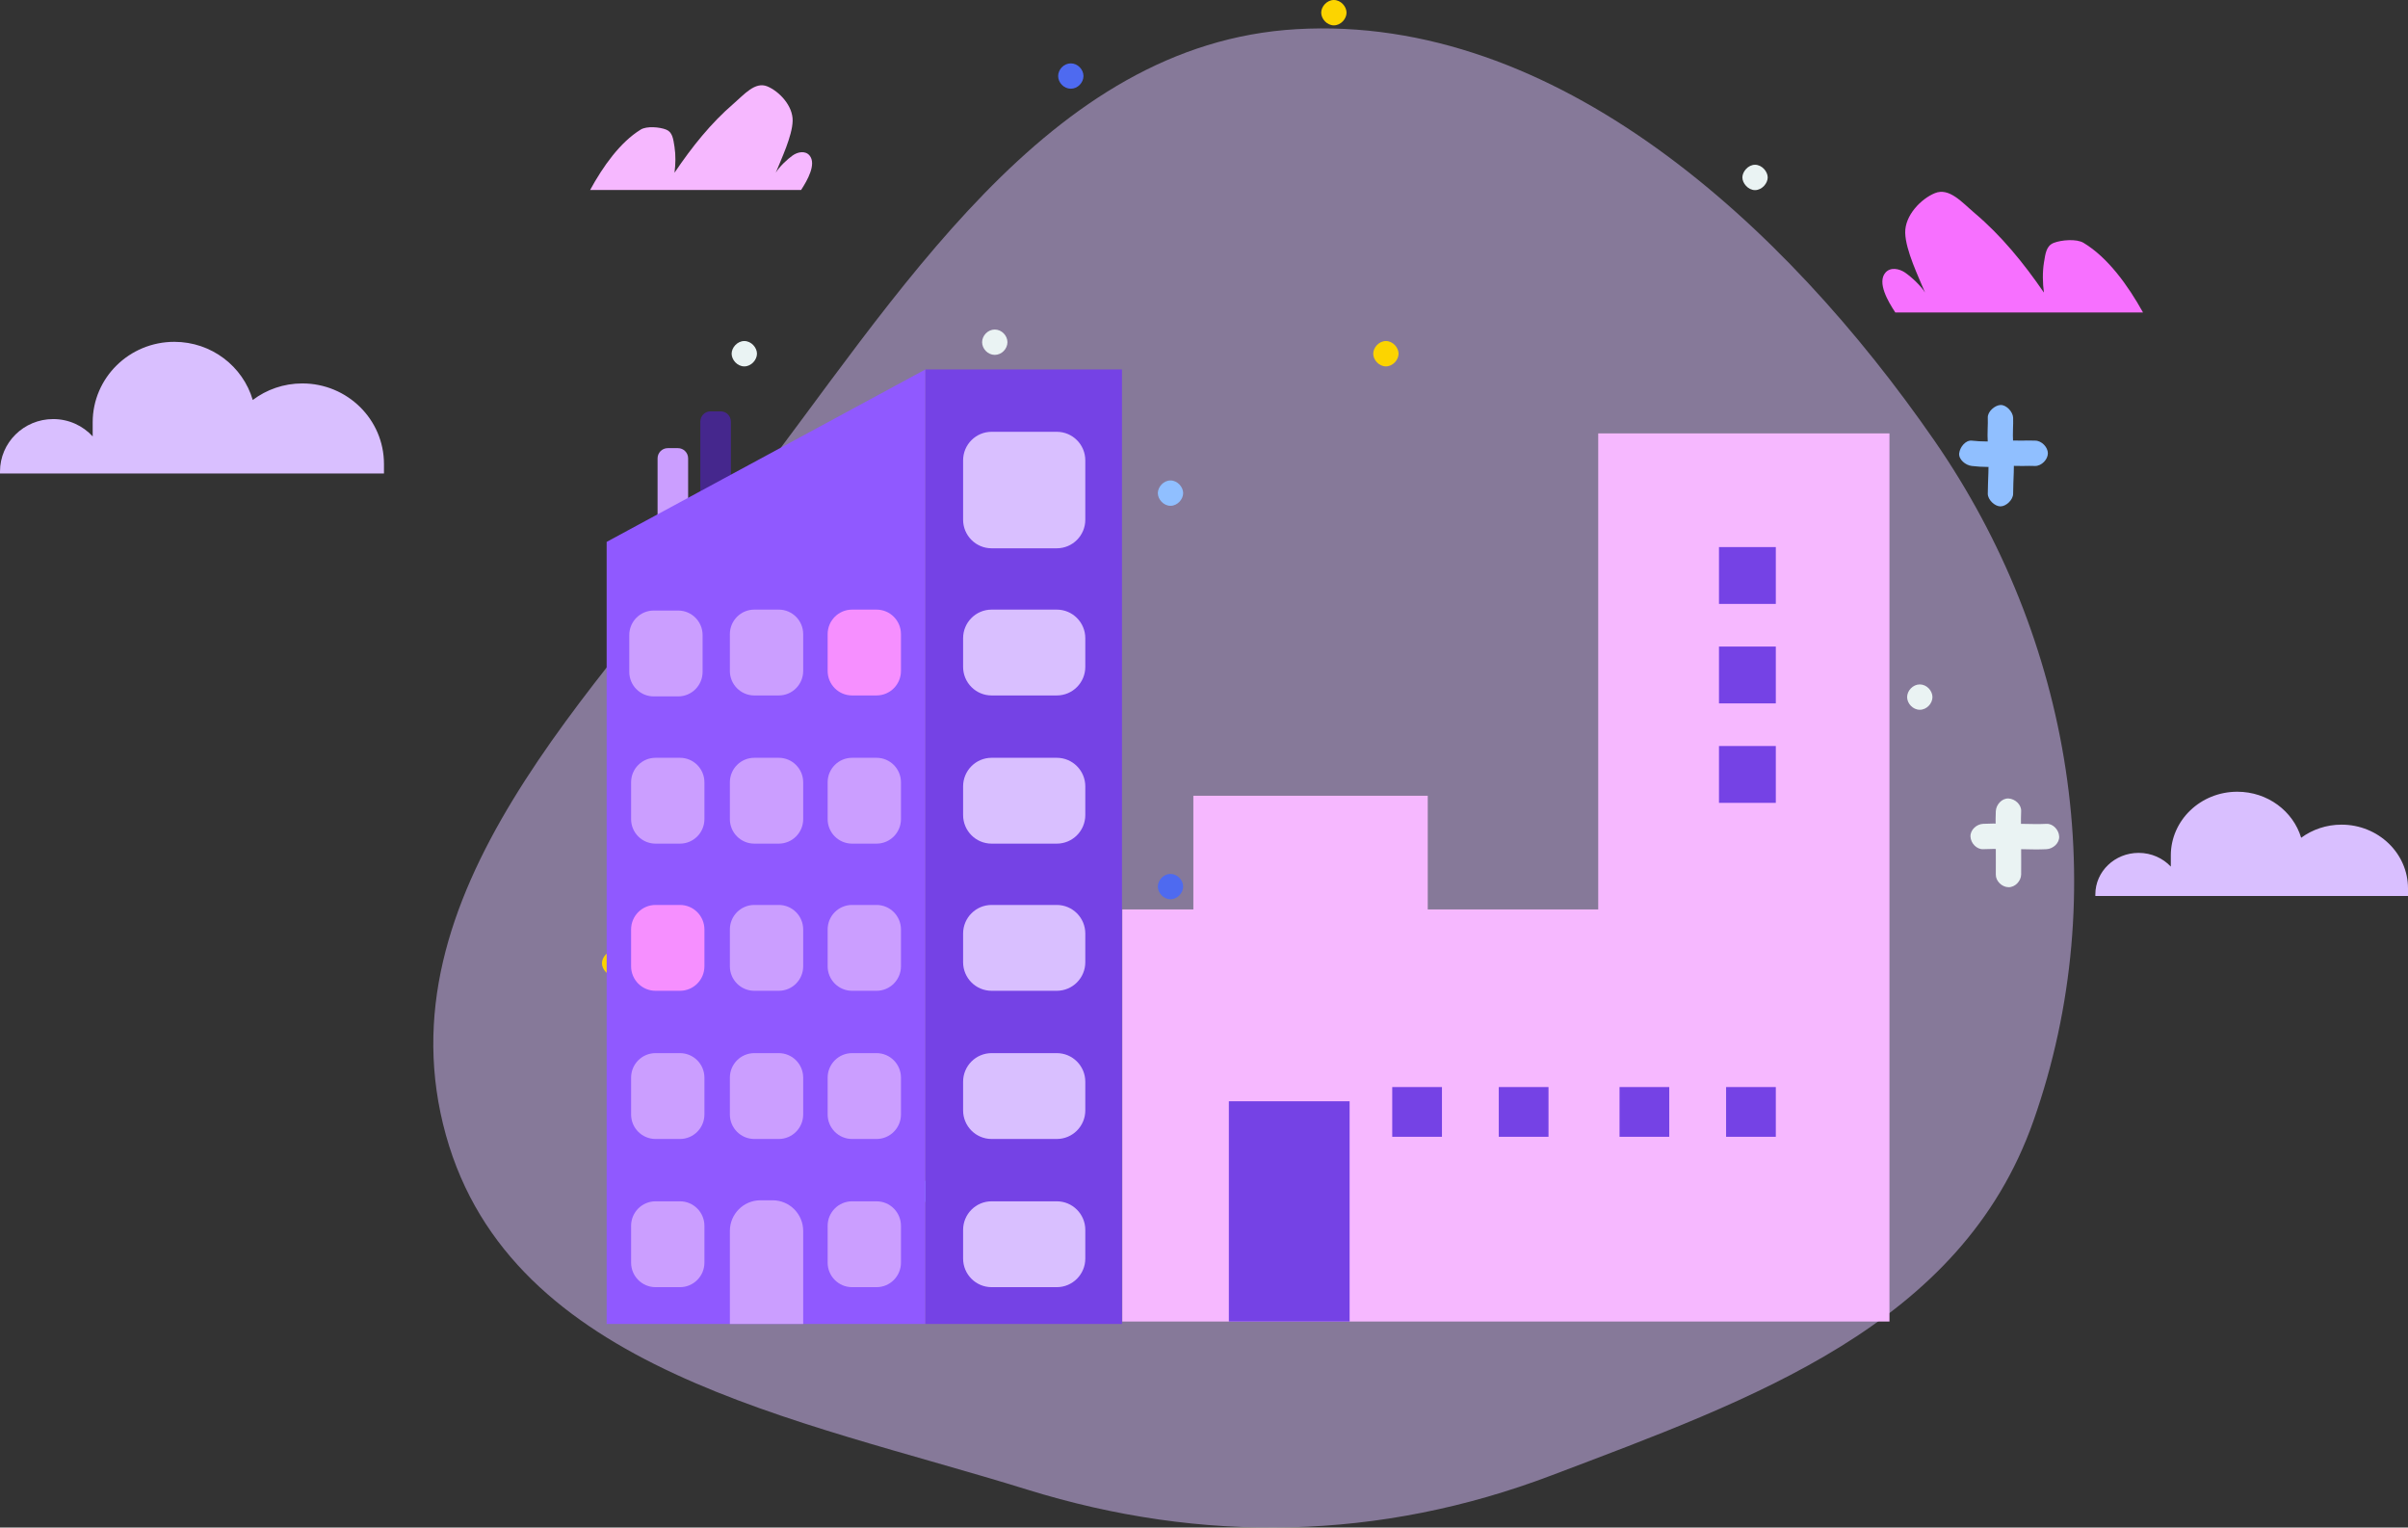 <svg width="339" height="215" viewBox="0 0 339 215" fill="none" xmlns="http://www.w3.org/2000/svg">
<rect x="0" y="0" width="339" height="215" fill="#333333" stroke="none"/>
<g opacity="0.5">
<path fill-rule="evenodd" clip-rule="evenodd" d="M182.504 4.108C219.03 1.978 251.257 31.582 272.3 61.98C291.675 89.968 297.619 125.553 286.268 157.767C276.095 186.639 246.702 196.915 218.422 207.656C194.262 216.832 169.258 217.309 144.59 209.651C112.144 199.579 72.006 192.922 62.776 159.762C53.372 125.978 83.37 97.605 104.68 69.962C126.376 41.821 147.371 6.158 182.504 4.108Z" fill="#D9BFFF"/>
</g>
<path d="M279.189 119.52C280.409 119.47 280.558 119.471 282.757 119.52C283.102 119.529 284.348 119.517 284.541 119.52C286.285 119.557 286.907 119.576 288.109 119.52C289.024 119.477 289.935 118.678 289.893 117.736C289.851 116.795 289.023 115.91 288.109 115.952C286.997 116.005 286.218 115.987 284.541 115.952C284.35 115.948 283.101 115.961 282.757 115.952C280.49 115.902 280.5 115.898 279.189 115.952C278.275 115.99 277.369 116.794 277.405 117.736C277.442 118.678 278.274 119.558 279.189 119.52Z" fill="#EAF3F3"/>
<path d="M284.539 123.088C284.558 122.244 284.533 120.724 284.539 119.52C284.538 119.89 284.54 119.314 284.539 119.52C284.553 116.726 284.468 115.649 284.539 114.168C284.584 113.257 283.689 112.428 282.756 112.385C281.821 112.342 281.016 113.256 280.972 114.168C280.897 115.712 280.985 116.678 280.972 119.52C280.97 119.89 280.973 119.315 280.972 119.52C280.965 120.708 280.989 122.266 280.972 123.088C280.951 124 281.821 124.853 282.756 124.872C283.69 124.892 284.519 124 284.539 123.088Z" fill="#EAF3F3"/>
<path d="M279.842 58.785C279.887 59.752 279.748 60.862 279.842 62.353C279.829 62.143 279.856 62.563 279.842 62.353C280.073 65.993 279.842 67.45 279.842 69.489C279.842 70.346 280.825 71.272 281.626 71.272C282.427 71.272 283.41 70.346 283.41 69.489C283.41 67.356 283.646 66.062 283.41 62.353C283.397 62.143 283.424 62.563 283.41 62.353C283.317 60.879 283.454 59.729 283.41 58.785C283.369 57.929 282.426 56.959 281.626 57.001C280.826 57.044 279.802 57.929 279.842 58.785Z" fill="#90BFFF"/>
<path d="M277.599 65.585C279.291 65.766 279.954 65.762 282.951 65.585C283.654 65.544 284.344 65.605 284.735 65.585C285.491 65.548 285.921 65.585 286.519 65.585C287.414 65.585 288.302 64.668 288.302 63.801C288.302 62.935 287.414 62.018 286.519 62.018C285.86 62.018 285.54 61.978 284.735 62.018C284.33 62.037 283.665 61.975 282.951 62.018C280.139 62.183 279.044 62.172 277.599 62.018C276.709 61.923 275.913 62.94 275.815 63.801C275.717 64.662 276.709 65.49 277.599 65.585Z" fill="#90BFFF"/>
<path d="M122.206 162.333C122.251 163.3 122.111 164.41 122.206 165.901C122.193 165.692 122.219 166.112 122.206 165.901C122.437 169.541 122.206 170.997 122.206 173.037C122.206 173.893 123.189 174.82 123.99 174.82C124.791 174.82 125.773 173.893 125.773 173.037C125.773 170.904 126.009 169.61 125.773 165.901C125.76 165.691 125.787 166.111 125.773 165.901C125.681 164.428 125.818 163.278 125.773 162.333C125.734 161.477 124.79 160.507 123.99 160.549C123.19 160.593 122.166 161.477 122.206 162.333Z" fill="#90BFFF"/>
<path d="M120.423 169.469C122.114 169.649 122.778 169.645 125.775 169.469C126.188 169.445 127.328 169.481 127.559 169.469C128.612 169.41 128.6 169.469 129.343 169.469C130.238 169.469 131.127 168.549 131.127 167.685C131.127 166.821 130.238 165.901 129.343 165.901C128.527 165.901 128.668 165.839 127.559 165.901C127.323 165.914 126.192 165.876 125.775 165.901C122.964 166.066 121.868 166.055 120.423 165.901C119.534 165.806 118.738 166.826 118.64 167.685C118.541 168.544 119.534 169.374 120.423 169.469Z" fill="#90BFFF"/>
<path fill-rule="evenodd" clip-rule="evenodd" d="M237.758 121.292C237.874 123.129 239.385 123.126 239.541 121.292C239.905 117.035 242.063 114.418 244.893 114.157C244.656 114.172 245.119 114.153 244.893 114.157C246.774 114.028 246.778 112.373 244.893 112.373C244.644 112.373 245.134 112.354 244.893 112.373C241.882 112.398 240.218 112.399 239.541 108.805C239.51 108.639 239.622 107.46 239.541 107.021C239.467 106.616 239.592 107.275 239.541 107.021C239.199 105.308 237.848 105.275 237.758 107.021C237.744 107.279 237.771 106.575 237.758 107.021C237.74 107.623 237.789 108.499 237.758 108.805C237.681 109.547 238.147 109.895 237.758 110.589C237.071 111.81 234.46 112.407 232.406 112.373C230.528 112.342 230.535 113.986 232.406 114.157C234.834 114.38 235.694 115.395 235.974 115.941C236.832 117.642 237.636 119.372 237.758 121.292ZM244.893 112.373C244.689 112.387 245.082 112.371 244.893 112.373C244.718 112.304 245.117 112.37 244.893 112.373ZM244.893 114.157C244.704 114.157 245.071 114.142 244.893 114.157C244.735 114.233 245.101 114.14 244.893 114.157ZM237.758 114.157C238.363 113.721 237.346 113.002 237.758 112.373C238.199 113.176 238.86 113.672 239.541 114.157C238.931 114.715 238.195 115.16 237.758 115.941C237.616 115.609 237.92 114.479 237.758 114.157C238.267 114.534 237.482 113.621 237.758 114.157Z" fill="#FCD400"/>
<path fill-rule="evenodd" clip-rule="evenodd" d="M104.366 117.736C106.248 117.61 106.252 115.952 104.366 115.952C104.12 115.952 104.603 115.934 104.366 115.952C101.336 115.978 99.695 116.008 99.014 112.385C98.984 112.226 99.09 111.016 99.014 110.601C98.94 110.193 99.065 110.855 99.014 110.601C98.672 108.887 97.321 108.854 97.23 110.601C97.217 110.858 97.244 110.157 97.23 110.601C97.214 111.191 97.26 112.084 97.23 112.385C97.155 113.139 97.622 113.469 97.23 114.168C96.542 115.39 93.926 115.993 91.879 115.952C90 115.916 90.008 117.56 91.879 117.736C94.311 117.966 95.167 118.975 95.447 119.52C96.302 121.222 97.106 122.95 97.23 124.872C97.35 126.707 98.857 126.704 99.014 124.872C99.378 120.61 101.53 117.993 104.366 117.736C104.588 117.732 104.133 117.752 104.366 117.736ZM104.366 115.952C104.165 115.966 104.552 115.95 104.366 115.952C104.193 115.885 104.587 115.949 104.366 115.952ZM104.366 117.736C104.18 117.736 104.541 117.722 104.366 117.736C104.209 117.809 104.57 117.72 104.366 117.736ZM97.23 117.736C97.835 117.301 96.819 116.582 97.23 115.952C97.671 116.757 98.332 117.252 99.014 117.736C98.404 118.295 97.668 118.739 97.23 119.52C97.089 119.189 97.393 118.058 97.23 117.736C97.74 118.114 96.955 117.199 97.23 117.736Z" fill="#EAF3F3"/>
<path d="M166.568 69.407C166.568 68.548 165.769 67.623 164.784 67.623C163.799 67.623 163 68.548 163 69.407C163 70.265 163.799 71.191 164.784 71.191C165.769 71.191 166.568 70.265 166.568 69.407Z" fill="#90BFFF"/>
<path d="M111.917 106.868C111.917 106.009 111.118 105.084 110.133 105.084C109.148 105.084 108.35 106.009 108.35 106.868C108.35 107.727 109.148 108.652 110.133 108.652C111.118 108.652 111.917 107.727 111.917 106.868Z" fill="#90BFFF"/>
<path d="M106.568 49.784C106.568 48.923 105.769 48 104.784 48C103.798 48 103 48.923 103 49.784C103 50.644 103.798 51.568 104.784 51.568C105.769 51.568 106.568 50.644 106.568 49.784Z" fill="#EAF3F3"/>
<path d="M117.269 64.055C117.269 63.196 116.47 62.271 115.485 62.271C114.499 62.271 113.701 63.196 113.701 64.055C113.701 64.914 114.499 65.839 115.485 65.839C116.47 65.839 117.269 64.914 117.269 64.055Z" fill="#4E6AF0"/>
<path d="M189.568 1.784C189.568 0.925 188.769 0 187.784 0C186.798 0 186 0.925 186 1.784C186 2.642 186.798 3.568 187.784 3.568C188.769 3.568 189.568 2.642 189.568 1.784Z" fill="#FCD400"/>
<path d="M88.312 135.575C88.312 134.714 87.513 133.791 86.528 133.791C85.542 133.791 84.744 134.714 84.744 135.575C84.744 136.436 85.542 137.359 86.528 137.359C87.513 137.359 88.312 136.436 88.312 135.575Z" fill="#FCD400"/>
<path d="M141.829 48.165C141.829 47.246 141.031 46.381 140.046 46.381C139.061 46.381 138.262 47.246 138.262 48.165C138.262 49.083 139.061 49.949 140.046 49.949C141.031 49.949 141.829 49.083 141.829 48.165Z" fill="#EAF3F3"/>
<path d="M152.533 10.703C152.533 9.787 151.734 8.919 150.749 8.919C149.764 8.919 148.965 9.787 148.965 10.703C148.965 11.62 149.764 12.487 150.749 12.487C151.734 12.487 152.533 11.62 152.533 10.703Z" fill="#4E6AF0"/>
<path d="M248.861 24.974C248.861 24.167 248.062 23.191 247.077 23.191C246.092 23.191 245.293 24.167 245.293 24.974C245.293 25.782 246.092 26.758 247.077 26.758C248.062 26.758 248.861 25.782 248.861 24.974Z" fill="#EAF3F3"/>
<path d="M196.892 49.784C196.892 48.923 196.094 48 195.108 48C194.123 48 193.324 48.923 193.324 49.784C193.324 50.644 194.123 51.568 195.108 51.568C196.094 51.568 196.892 50.644 196.892 49.784Z" fill="#FCD400"/>
<path d="M264.568 162.784C264.568 161.925 263.769 161 262.784 161C261.798 161 261 161.925 261 162.784C261 163.642 261.798 164.568 262.784 164.568C263.769 164.568 264.568 163.642 264.568 162.784Z" fill="#FCD400"/>
<path d="M111.501 78.491C111.501 77.603 110.703 76.707 109.717 76.707C108.733 76.707 107.934 77.603 107.934 78.491C107.934 79.379 108.733 80.275 109.717 80.275C110.703 80.275 111.501 79.379 111.501 78.491Z" fill="#90BFFF"/>
<path d="M166.568 124.784C166.568 123.896 165.769 123 164.784 123C163.798 123 163 123.896 163 124.784C163 125.671 163.798 126.568 164.784 126.568C165.769 126.568 166.568 125.671 166.568 124.784Z" fill="#4E6AF0"/>
<path d="M125.773 126.656C125.773 125.766 124.974 124.872 123.989 124.872C123.003 124.872 122.205 125.766 122.205 126.656C122.205 127.545 123.003 128.439 123.989 128.439C124.974 128.439 125.773 127.545 125.773 126.656Z" fill="#4E6AF0"/>
<path d="M272.054 98.114C272.054 97.226 271.256 96.33 270.27 96.33C269.285 96.33 268.486 97.226 268.486 98.114C268.486 99.001 269.285 99.897 270.27 99.897C271.256 99.897 272.054 99.001 272.054 98.114Z" fill="#EAF3F3"/>
<path d="M93.665 160.549C93.665 159.661 92.866 158.765 91.882 158.765C90.896 158.765 90.098 159.661 90.098 160.549C90.098 161.436 90.896 162.333 91.882 162.333C92.866 162.333 93.665 161.436 93.665 160.549Z" fill="#EAF3F3"/>
<path d="M95.442 63.075H94.008C93.216 63.075 92.574 63.719 92.574 64.514V74.582C92.574 75.376 93.216 76.02 94.008 76.02H95.442C96.233 76.02 96.875 75.376 96.875 74.582V64.514C96.875 63.719 96.233 63.075 95.442 63.075Z" fill="#CB9EFF"/>
<path d="M101.461 57.897H100.027C99.236 57.897 98.594 58.541 98.594 59.336V69.404C98.594 70.198 99.236 70.842 100.027 70.842H101.461C102.253 70.842 102.895 70.198 102.895 69.404V59.336C102.895 58.541 102.253 57.897 101.461 57.897Z" fill="#45278D"/>
<path fill-rule="evenodd" clip-rule="evenodd" d="M85.406 76.268L130.28 52V186.342H85.406V76.268Z" fill="#9059FF"/>
<path d="M157.951 52H130.281V186.342H157.951V52Z" fill="#7542E5"/>
<path fill-rule="evenodd" clip-rule="evenodd" d="M225 61H266V186H232H225H201H168H158L158 128H168V112H201V128H225V61Z" fill="#F6B8FF"/>
<rect x="242" y="77" width="8" height="8" fill="#7542E5"/>
<rect x="242" y="91" width="8" height="8" fill="#7542E5"/>
<rect x="242" y="105" width="8" height="8" fill="#7542E5"/>
<rect x="196" y="153" width="7" height="7" fill="#7542E5"/>
<rect x="211" y="153" width="7" height="7" fill="#7542E5"/>
<rect x="228" y="153" width="7" height="7" fill="#7542E5"/>
<rect x="243" y="153" width="7" height="7" fill="#7542E5"/>
<rect x="173" y="155" width="17" height="31" fill="#7542E5"/>
<path fill-rule="evenodd" clip-rule="evenodd" d="M107.053 168.937H108.773C111.149 168.937 113.074 170.869 113.074 173.253V186.341H102.752V173.253C102.752 170.869 104.678 168.937 107.053 168.937Z" fill="#CB9EFF"/>
<path d="M95.472 85.933H92.031C90.13 85.933 88.59 87.479 88.59 89.385V94.564C88.59 96.47 90.13 98.016 92.031 98.016H95.472C97.372 98.016 98.912 96.47 98.912 94.564V89.385C98.912 87.479 97.372 85.933 95.472 85.933Z" fill="#CB9EFF"/>
<path d="M95.727 127.369H92.287C90.386 127.369 88.846 128.915 88.846 130.821V135.999C88.846 137.906 90.386 139.451 92.287 139.451H95.727C97.628 139.451 99.168 137.906 99.168 135.999V130.821C99.168 128.915 97.628 127.369 95.727 127.369Z" fill="#F68FFF"/>
<path d="M95.727 106.657H92.287C90.386 106.657 88.846 108.203 88.846 110.109V115.287C88.846 117.194 90.386 118.739 92.287 118.739H95.727C97.628 118.739 99.168 117.194 99.168 115.287V110.109C99.168 108.203 97.628 106.657 95.727 106.657Z" fill="#CB9EFF"/>
<path d="M109.634 85.801H106.193C104.292 85.801 102.752 87.347 102.752 89.253V94.431C102.752 96.338 104.292 97.883 106.193 97.883H109.634C111.534 97.883 113.074 96.338 113.074 94.431V89.253C113.074 87.347 111.534 85.801 109.634 85.801Z" fill="#CB9EFF"/>
<path d="M109.634 127.369H106.193C104.292 127.369 102.752 128.915 102.752 130.821V135.999C102.752 137.906 104.292 139.451 106.193 139.451H109.634C111.534 139.451 113.074 137.906 113.074 135.999V130.821C113.074 128.915 111.534 127.369 109.634 127.369Z" fill="#CB9EFF"/>
<path d="M109.634 106.657H106.193C104.292 106.657 102.752 108.203 102.752 110.109V115.287C102.752 117.194 104.292 118.739 106.193 118.739H109.634C111.534 118.739 113.074 117.194 113.074 115.287V110.109C113.074 108.203 111.534 106.657 109.634 106.657Z" fill="#CB9EFF"/>
<path d="M123.397 85.801H119.956C118.056 85.801 116.516 87.347 116.516 89.253V94.431C116.516 96.338 118.056 97.883 119.956 97.883H123.397C125.298 97.883 126.838 96.338 126.838 94.431V89.253C126.838 87.347 125.298 85.801 123.397 85.801Z" fill="#F68FFF"/>
<path d="M123.397 127.369H119.956C118.056 127.369 116.516 128.915 116.516 130.821V135.999C116.516 137.906 118.056 139.451 119.956 139.451H123.397C125.298 139.451 126.838 137.906 126.838 135.999V130.821C126.838 128.915 125.298 127.369 123.397 127.369Z" fill="#CB9EFF"/>
<path d="M123.397 106.657H119.956C118.056 106.657 116.516 108.203 116.516 110.109V115.287C116.516 117.194 118.056 118.739 119.956 118.739H123.397C125.298 118.739 126.838 117.194 126.838 115.287V110.109C126.838 108.203 125.298 106.657 123.397 106.657Z" fill="#CB9EFF"/>
<path d="M148.776 85.801H139.6C137.383 85.801 135.586 87.604 135.586 89.829V93.856C135.586 96.08 137.383 97.883 139.6 97.883H148.776C150.993 97.883 152.79 96.08 152.79 93.856V89.829C152.79 87.604 150.993 85.801 148.776 85.801Z" fill="#D9BFFF"/>
<path d="M148.776 127.369H139.6C137.383 127.369 135.586 129.172 135.586 131.397V135.424C135.586 137.648 137.383 139.451 139.6 139.451H148.776C150.993 139.451 152.79 137.648 152.79 135.424V131.397C152.79 129.172 150.993 127.369 148.776 127.369Z" fill="#D9BFFF"/>
<path d="M148.776 60.774H139.6C137.383 60.774 135.586 62.577 135.586 64.801V73.144C135.586 75.368 137.383 77.171 139.6 77.171H148.776C150.993 77.171 152.79 75.368 152.79 73.144V64.801C152.79 62.577 150.993 60.774 148.776 60.774Z" fill="#D9BFFF"/>
<path d="M148.776 106.657H139.6C137.383 106.657 135.586 108.46 135.586 110.685V114.712C135.586 116.936 137.383 118.739 139.6 118.739H148.776C150.993 118.739 152.79 116.936 152.79 114.712V110.685C152.79 108.46 150.993 106.657 148.776 106.657Z" fill="#D9BFFF"/>
<path d="M95.727 148.225H92.287C90.386 148.225 88.846 149.771 88.846 151.677V156.855C88.846 158.762 90.386 160.308 92.287 160.308H95.727C97.628 160.308 99.168 158.762 99.168 156.855V151.677C99.168 149.771 97.628 148.225 95.727 148.225Z" fill="#CB9EFF"/>
<path d="M95.727 169.081H92.287C90.386 169.081 88.846 170.627 88.846 172.533V177.712C88.846 179.618 90.386 181.164 92.287 181.164H95.727C97.628 181.164 99.168 179.618 99.168 177.712V172.533C99.168 170.627 97.628 169.081 95.727 169.081Z" fill="#CB9EFF"/>
<path d="M109.634 148.225H106.193C104.292 148.225 102.752 149.771 102.752 151.677V156.855C102.752 158.762 104.292 160.308 106.193 160.308H109.634C111.534 160.308 113.074 158.762 113.074 156.855V151.677C113.074 149.771 111.534 148.225 109.634 148.225Z" fill="#CB9EFF"/>
<path d="M123.397 148.225H119.956C118.056 148.225 116.516 149.771 116.516 151.677V156.855C116.516 158.762 118.056 160.308 119.956 160.308H123.397C125.298 160.308 126.838 158.762 126.838 156.855V151.677C126.838 149.771 125.298 148.225 123.397 148.225Z" fill="#CB9EFF"/>
<path d="M123.397 169.081H119.956C118.056 169.081 116.516 170.627 116.516 172.533V177.712C116.516 179.618 118.056 181.164 119.956 181.164H123.397C125.298 181.164 126.838 179.618 126.838 177.712V172.533C126.838 170.627 125.298 169.081 123.397 169.081Z" fill="#CB9EFF"/>
<path d="M148.776 148.225H139.6C137.383 148.225 135.586 150.029 135.586 152.253V156.28C135.586 158.504 137.383 160.308 139.6 160.308H148.776C150.993 160.308 152.79 158.504 152.79 156.28V152.253C152.79 150.029 150.993 148.225 148.776 148.225Z" fill="#D9BFFF"/>
<path d="M148.776 169.081H139.6C137.383 169.081 135.586 170.885 135.586 173.109V177.136C135.586 179.36 137.383 181.164 139.6 181.164H148.776C150.993 181.164 152.79 179.36 152.79 177.136V173.109C152.79 170.885 150.993 169.081 148.776 169.081Z" fill="#D9BFFF"/>
<path fill-rule="evenodd" clip-rule="evenodd" d="M112.777 26.743C113.655 25.393 114.974 23.088 113.965 21.881C113.369 21.169 112.312 21.373 111.589 21.881C110.865 22.39 109.695 23.48 109.213 24.312C109.986 22.39 111.534 19.159 111.589 17.02C111.644 14.881 109.687 12.849 108.025 12.159C106.302 11.443 104.76 13.31 103.273 14.589C100.098 17.321 97.424 20.652 94.957 24.312C95.113 23.163 95.139 21.809 94.957 20.666C94.775 19.523 94.678 18.594 93.769 18.235C92.868 17.879 91.051 17.716 90.205 18.235C87.294 20.023 84.882 23.433 83.077 26.743C82.81 26.743 83.345 26.743 83.077 26.743H112.777Z" fill="#F6B8FF"/>
<path fill-rule="evenodd" clip-rule="evenodd" d="M339 125.041V126.105H294.984V125.884C294.984 124.271 295.666 122.809 296.77 121.752C297.874 120.694 299.398 120.04 301.081 120.04C302.879 120.04 304.493 120.786 305.609 121.971V120.406C305.609 117.928 306.657 115.685 308.35 114.061C310.044 112.437 312.384 111.434 314.968 111.434C319.234 111.434 322.832 114.171 323.959 117.912C325.535 116.756 327.503 116.067 329.64 116.067C334.809 116.067 339 120.086 339 125.041Z" fill="#D9BFFF"/>
<path fill-rule="evenodd" clip-rule="evenodd" d="M54.055 65.301V66.645H0V66.365C0 64.328 0.838 62.481 2.193 61.146C3.548 59.81 5.42 58.983 7.488 58.983C9.695 58.983 11.677 59.926 13.048 61.423V59.446C13.048 56.316 14.335 53.483 16.414 51.431C18.494 49.38 21.367 48.112 24.541 48.112C29.78 48.112 34.198 51.57 35.583 56.296C37.519 54.836 39.935 53.966 42.56 53.966C48.908 53.966 54.055 59.041 54.055 65.301Z" fill="#D9BFFF"/>
<path fill-rule="evenodd" clip-rule="evenodd" d="M266.822 43.977C265.791 42.422 264.242 39.768 265.427 38.379C266.127 37.558 267.367 37.793 268.217 38.379C269.066 38.965 270.441 40.22 271.006 41.178C270.099 38.965 268.281 35.244 268.217 32.781C268.152 30.317 270.45 27.977 272.401 27.183C274.425 26.358 276.235 28.508 277.981 29.982C281.709 33.127 284.849 36.963 287.745 41.178C287.562 39.855 287.532 38.295 287.745 36.979C287.959 35.663 288.073 34.593 289.14 34.18C290.198 33.77 292.332 33.582 293.325 34.18C296.744 36.238 299.576 40.166 301.694 43.977C302.009 43.977 301.38 43.977 301.694 43.977H266.822Z" fill="#F770FF"/>
</svg>
